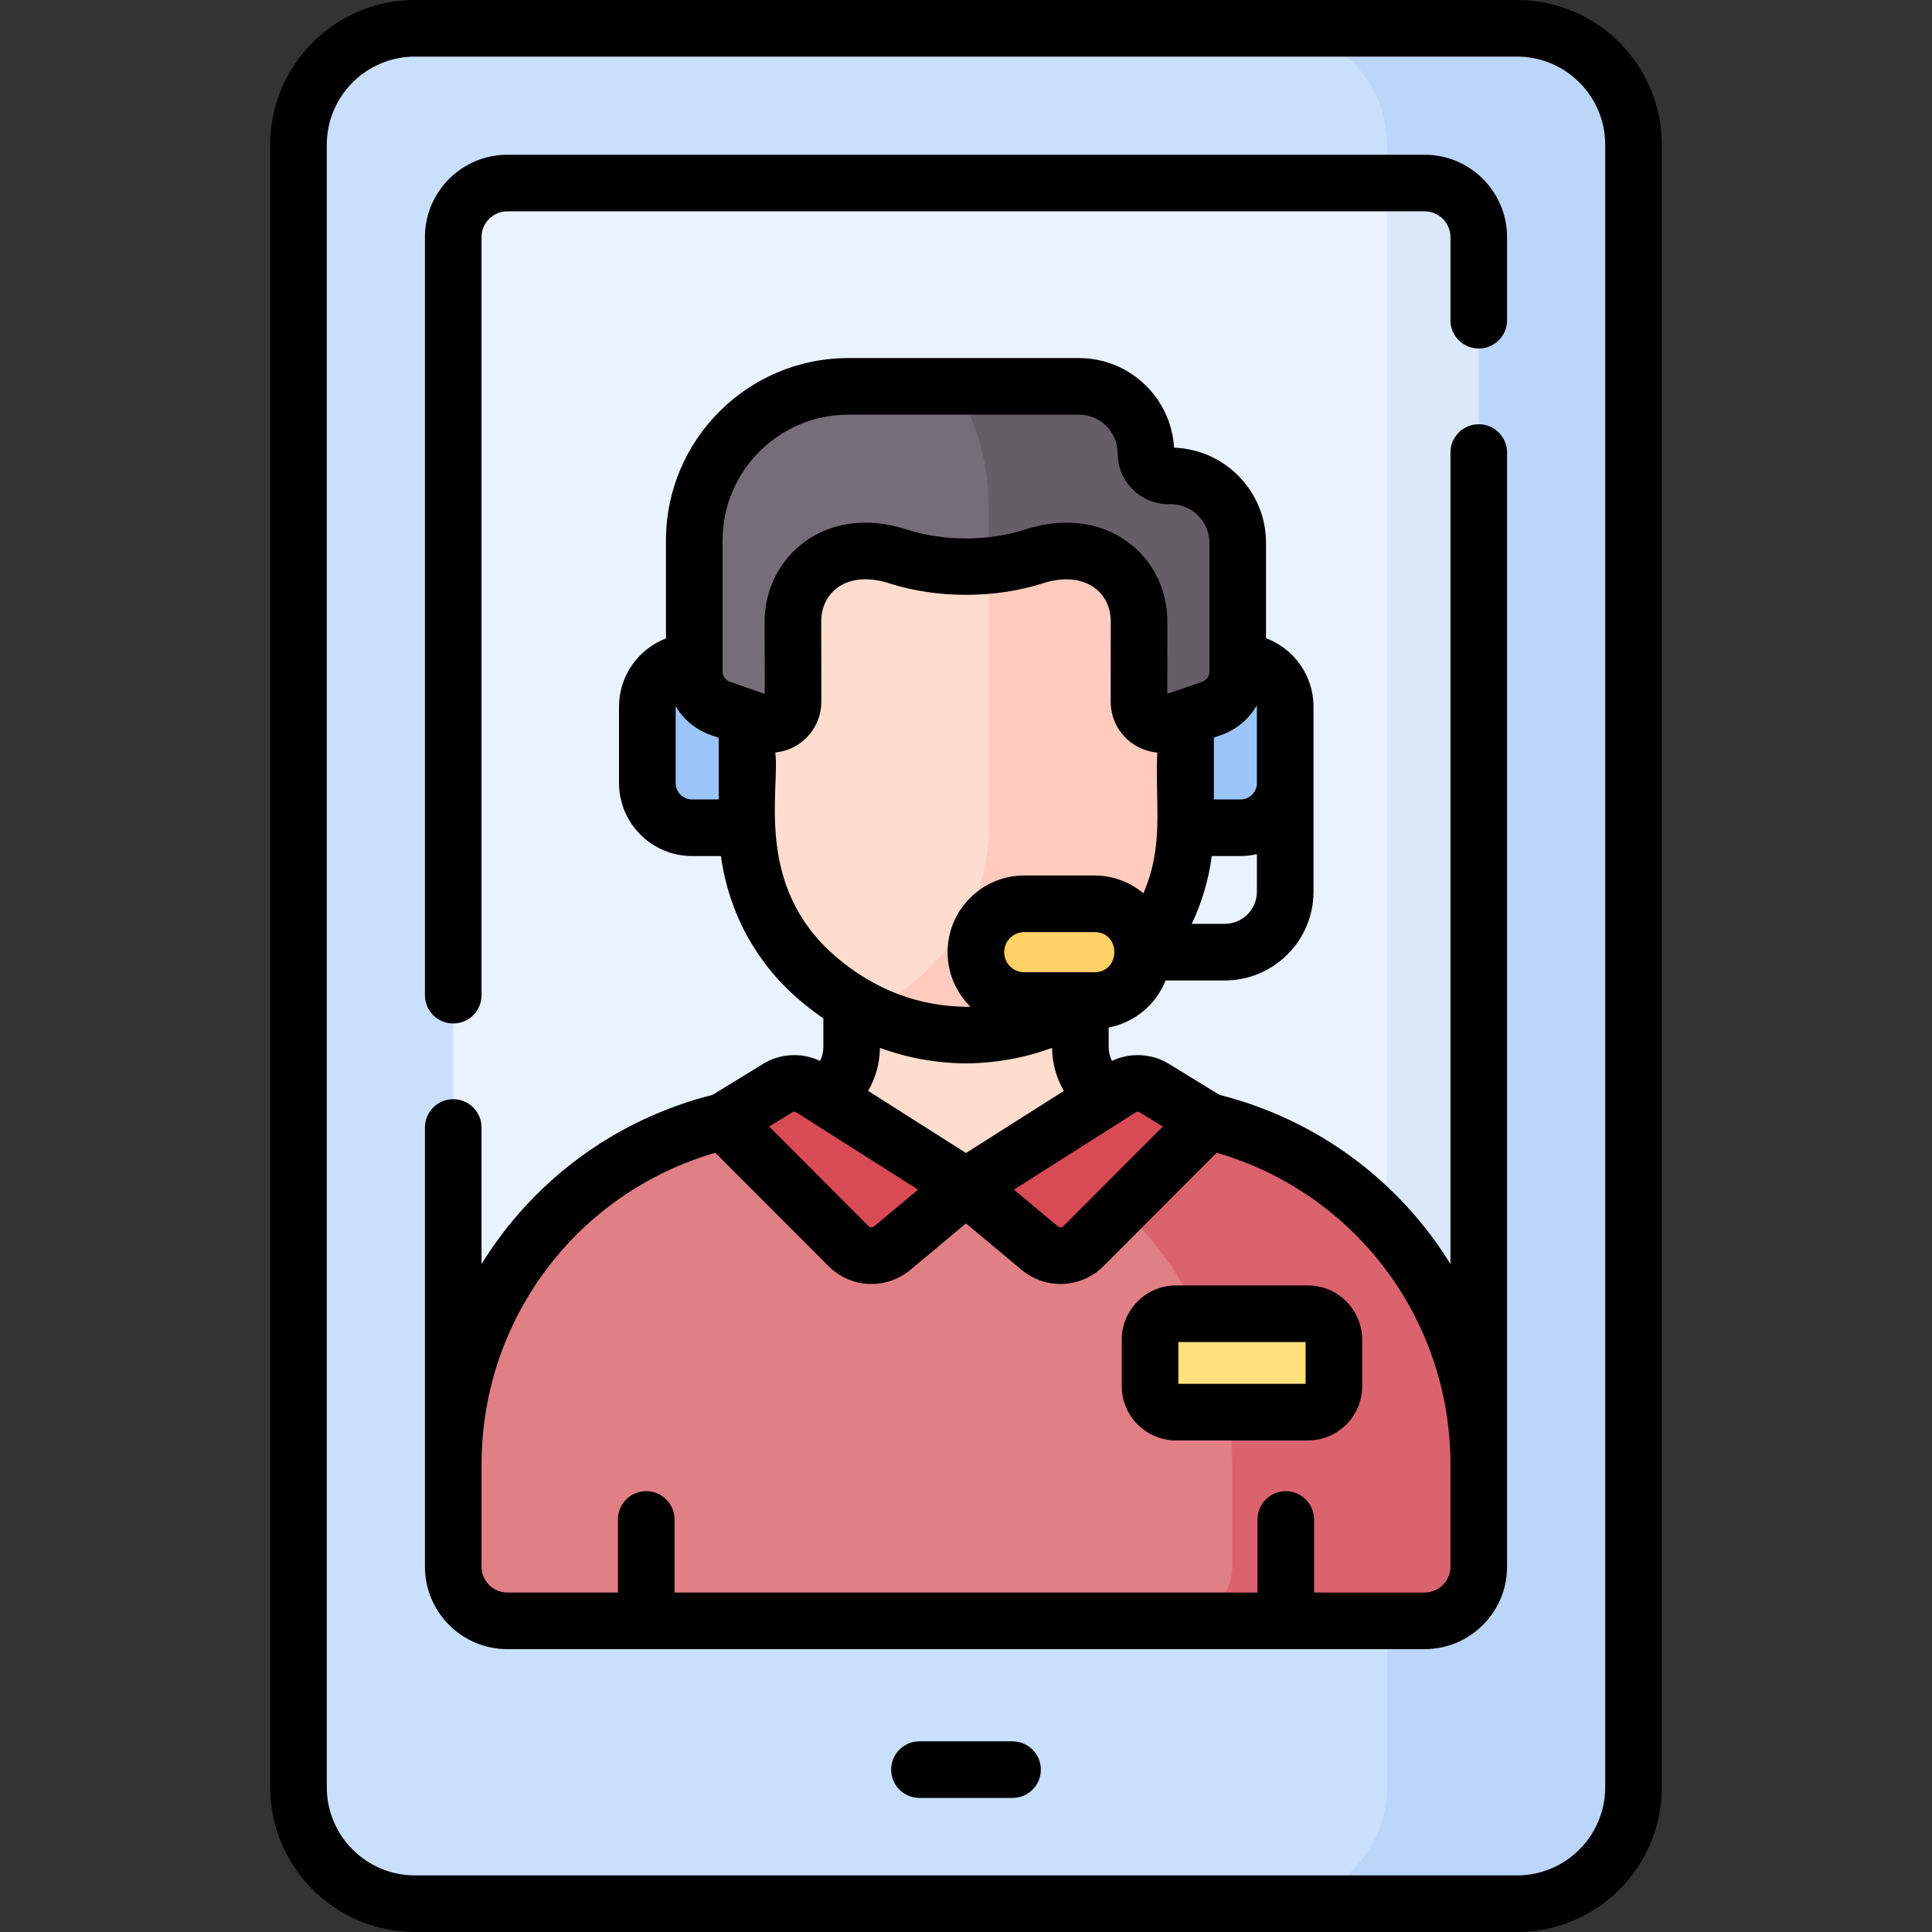 <svg id="Capa_1" enable-background="new 0 0 512 512" height="512" viewBox="0 0 512 512" width="512" xmlns="http://www.w3.org/2000/svg"><rect x="0" y="0" width="512" height="512" fill="#333333" stroke="none"/><g><g><g><g><g><g><g><g><g><g><path d="m402.036 504.5h-292.072c-17.044 0-30.861-13.817-30.861-30.861v-435.278c0-17.044 13.817-30.861 30.861-30.861h292.073c17.044 0 30.861 13.817 30.861 30.861v435.278c0 17.044-13.817 30.861-30.862 30.861z" fill="#c9e0fd"/><path d="m120.113 415.199v-352.353c0-7.917 6.418-14.336 14.336-14.336h243.103c7.917 0 14.336 6.418 14.336 14.336v352.353c0 7.917-6.418 14.336-14.336 14.336h-243.104c-7.917-.001-14.335-6.419-14.335-14.336z" fill="#eaf2ff"/><path d="m402.036 7.5h-65.333c17.044 0 30.861 13.817 30.861 30.861v435.278c0 17.044-13.817 30.861-30.861 30.861h65.333c17.044 0 30.861-13.817 30.861-30.861v-435.278c.001-17.044-13.816-30.861-30.861-30.861z" fill="#bcd6f9"/><path d="m377.552 48.51h-9.987v381.024h9.987c7.917 0 14.336-6.418 14.336-14.336v-352.352c-.001-7.918-6.419-14.336-14.336-14.336z" fill="#dbe8f9"/></g></g></g></g></g></g></g><g><g><g><g><g><g><g><g><g><g><path d="m286.301 277.418v-43.538h-60.602v43.538c0 7.407-5.136 13.786-12.306 15.435 0 0 1.608 35.796 42.607 35.796s45.2-35.271 45.2-35.271l-2.043-.393c-7.462-1.437-12.856-7.967-12.856-15.567z" fill="#ffddce"/><path d="m120.113 415.199c0 7.917 6.418 14.336 14.336 14.336h243.103c7.917 0 14.336-6.418 14.336-14.336v-27.047c0-44.883-31.853-83.451-75.927-91.933l-14.76-2.841c-10.889 11.702-43.666 21.059-43.666 21.059s-33.232-9.578-44.141-21.584c-.184.042-.364.096-.551.131l-16.803 3.234c-44.074 8.482-75.927 47.05-75.927 91.933z" fill="#e07f84"/><g><path d="m315.96 296.218-14.76-2.841c-4.729 5.082-13.585 9.72-22.093 13.343 28.662 16.258 47.447 46.975 47.447 81.431v27.047c0 7.917-6.418 14.336-14.336 14.336h65.333c7.917 0 14.336-6.418 14.336-14.336v-27.047c0-44.883-31.853-83.451-75.927-91.933z" fill="#db636e"/></g></g></g></g></g></g></g><path d="m314.187 175.41-.155-6.341c-.139-33.484-27.771-56.682-58.406-56.897-30.502.475-58.07 23.783-57.93 57.394l.262 5.845v43.949c.392 15.464 6.833 29.63 18.475 39.69 9.372 8.099 22.528 15.147 39.869 15.269 17.339-.27 30.436-7.43 39.74-15.608 11.557-10.159 17.882-23.884 18.145-39.35z" fill="#ffddce"/><g><g><path d="m197.958 175.41v43.949h-14.556c-6.545 0-11.85-5.306-11.85-11.85v-20.249c0-6.545 5.306-11.85 11.85-11.85z" fill="#9bc4f9"/></g></g><g><g><path d="m314.187 175.41v43.949h14.556c6.545 0 11.85-5.306 11.85-11.85v-20.249c0-6.545-5.306-11.85-11.85-11.85z" fill="#9bc4f9"/></g></g><path d="m314.033 169.07c-.136-32.643-26.401-55.5-56.105-56.827 2.521 6.332 3.944 13.318 3.975 20.827l.155 6.341v79.949c-.264 15.467-6.588 29.192-18.145 39.35-3.945 3.467-8.579 6.745-13.921 9.398 7.382 3.664 16.118 6.138 26.31 6.21 17.339-.27 30.436-7.43 39.74-15.608 11.557-10.159 17.882-23.884 18.145-39.35v-43.95z" fill="#ffcbbe"/><path d="m310.272 126.12h-.598c-3.309 0-5.991-2.682-5.991-5.991 0-9.797-7.942-17.739-17.739-17.739h-61.13c-22.548 0-40.826 18.278-40.826 40.826v34.736c0 4.416 2.795 8.349 6.965 9.801l11.207 3.902c3.917 1.364 8.008-1.548 8.001-5.696l-.025-21.201c-.043-10.311 8.179-18.704 18.366-18.748l.222-.001c3.118-.013 6.202.471 9.147 1.417 5.219 1.677 10.627 2.694 16.109 2.67h4.038c5.482.023 10.89-.993 16.109-2.67 2.945-.946 6.029-1.431 9.147-1.417l.222.001c10.186.044 18.409 8.438 18.366 18.748l-.021 21.203c-.006 4.147 4.085 7.058 8.002 5.694l11.203-3.902c4.17-1.452 6.965-5.385 6.965-9.801v-34.093c0-9.797-7.942-17.739-17.739-17.739z" fill="#756e78"/><path d="m310.272 126.12h-.598c-3.309 0-5.991-2.682-5.991-5.991 0-9.797-7.942-17.739-17.739-17.739h-33.15c5.675 8.626 9.059 19.027 9.108 30.679l.155 6.341v10.518c4.098-.351 8.138-1.239 12.071-2.503 2.945-.946 6.03-1.431 9.147-1.417l.222.001c10.186.044 18.409 8.438 18.366 18.748l-.021 21.203c-.006 4.147 4.085 7.058 8.002 5.694l11.203-3.902c4.17-1.452 6.965-5.385 6.965-9.801v-34.093c-.001-9.796-7.943-17.738-17.74-17.738z" fill="#665e66"/><path d="m290.009 265.157h-18.563c-7.082 0-12.823-5.741-12.823-12.823 0-7.082 5.741-12.823 12.823-12.823h18.563c7.082 0 12.823 5.741 12.823 12.823 0 7.082-5.741 12.823-12.823 12.823z" fill="#ffd064"/></g><g><path d="m206.164 288.322-14.351 8.8 33.14 33.191c3.159 3.076 8.132 3.265 11.516.438l19.531-16.315-41.06-26.048c-2.673-1.695-6.078-1.721-8.776-.066z" fill="#d84a54"/><g><path d="m305.836 288.322 14.351 8.8-33.14 33.191c-3.159 3.076-8.132 3.265-11.516.438l-19.531-16.315 41.06-26.048c2.673-1.695 6.078-1.721 8.776-.066z" fill="#d84a54"/></g></g></g></g><path d="m311.65 374.232h34.971c3.794 0 6.87-3.076 6.87-6.87v-12.336c0-3.794-3.076-6.87-6.87-6.87h-34.971c-3.794 0-6.87 3.076-6.87 6.87v12.336c0 3.794 3.076 6.87 6.87 6.87z" fill="#ffe07d"/></g></g></g><g><g><path d="m268.336 461.47h-24.673c-4.143 0-7.5 3.357-7.5 7.5s3.357 7.5 7.5 7.5h24.673c4.143 0 7.5-3.357 7.5-7.5s-3.357-7.5-7.5-7.5z"/><path d="m402.036 0h-292.072c-21.152 0-38.361 17.209-38.361 38.361v435.277c0 21.152 17.209 38.361 38.361 38.361h292.072c21.152 0 38.361-17.209 38.361-38.361v-435.277c0-21.152-17.209-38.361-38.361-38.361zm23.361 473.639c0 12.882-10.479 23.361-23.361 23.361h-292.072c-12.882 0-23.361-10.479-23.361-23.361v-435.278c0-12.882 10.479-23.361 23.361-23.361h292.072c12.882 0 23.361 10.479 23.361 23.361z"/><path d="m391.888 112.422c-4.143 0-7.5 3.357-7.5 7.5v215.072c-13.422-21.778-35.001-38.209-61.236-44.852l-13.395-8.214h-.001c-4.562-2.799-10.296-3.051-15.072-.778-.573-1.141-.883-2.414-.883-3.732v-5.116c6.889-1.305 12.559-6.1 15.097-12.469h15.673c12.971 0 23.522-10.552 23.522-23.522v-49.05c0-8.29-5.24-15.379-12.582-18.129v-25.272c0-13.627-10.855-24.766-24.372-25.225-.775-13.225-11.779-23.744-25.195-23.744h-61.13c-26.647 0-48.326 21.679-48.326 48.325v25.971c-7.266 2.789-12.437 9.839-12.437 18.074v20.249c0 10.669 8.681 19.35 19.351 19.35h7.651c2.05 14.843 9.168 28.094 20.476 37.865 2.167 1.872 4.391 3.591 6.67 5.158v7.535c0 1.318-.311 2.591-.885 3.731-4.774-2.272-10.506-2.02-15.07.779h-.001l-13.395 8.214c-26.235 6.642-47.814 23.073-61.236 44.851v-36.197c0-4.143-3.357-7.5-7.5-7.5s-7.5 3.357-7.5 7.5v116.403c0 12.04 9.796 21.835 21.836 21.835h243.104c12.04 0 21.836-9.795 21.836-21.835v-295.277c0-4.143-3.358-7.5-7.5-7.5zm-89.972 182.293 6.249 3.833-26.371 26.411c-.407.374-1.024.393-1.455.036l-11.646-9.729c7.26-4.606 26.208-16.626 32.386-20.545.255-.16.577-.165.837-.006zm31.178-107.454v20.249c0 2.398-1.952 4.35-4.351 4.35h-7.056v-16.387c.831-.44 7.321-1.534 11.395-8.528.008.103.012.209.012.316zm-43.085 70.396c-4.682 0-13.899 0-18.563 0-2.936 0-5.323-2.389-5.323-5.324s2.388-5.323 5.323-5.323h18.563c7.146 0 7.003 10.647 0 10.647zm34.562-12.824h-8.747c2.68-5.624 4.468-11.665 5.311-17.974h7.608c1.495 0 2.952-.171 4.351-.493v9.944c0 4.7-3.823 8.523-8.523 8.523zm-133.083-101.617c0-18.376 14.95-33.325 33.326-33.325h61.13c5.646 0 10.239 4.593 10.239 10.238 0 7.439 6.052 13.491 13.491 13.491h.598c5.646 0 10.239 4.594 10.239 10.239v34.093c0 1.224-.776 2.315-1.932 2.718-.669.233-9.75 3.396-9.236 3.217l.019-19.098c.072-17.406-16.193-31.356-37.528-24.504-10.064 3.235-21.723 3.194-31.668 0-21.647-6.954-37.598 7.557-37.528 24.481l.022 19.12c-.746-.26-9.746-3.393-9.24-3.217-1.155-.402-1.932-1.494-1.932-2.718zm-12.436 64.294v-20.249c0-.03 0-.059.001-.089 4.13 6.854 10.467 7.861 11.405 8.35v16.338h-7.056c-2.398-.001-4.35-1.952-4.35-4.35zm26.406-8.088c6.916-.679 12.215-6.495 12.204-13.472l-.024-21.224c-.033-7.984 7.057-13.655 17.94-10.16 12.815 4.117 28.139 4.084 40.844 0 10.625-3.412 17.974 2.045 17.94 10.185l-.021 21.198c-.009 6.96 5.296 12.869 12.346 13.486-.608 14.24 1.888 24.286-3.668 37.298-3.528-2.947-8.066-4.723-13.011-4.723h-18.563c-11.206 0-20.323 9.117-20.323 20.323 0 5.653 2.32 10.775 6.058 14.462-.302.01-.606.018-.91.023-12.534-.107-24.395-4.336-34.935-13.443-21.63-18.692-14.588-44.198-15.877-53.953zm50.791 82.396h.053c.039 0 .077 0 .116-.001 7.802-.121 15.289-1.502 22.385-4.119.048 4.077 1.151 7.989 3.13 11.405l-25.933 16.452-25.935-16.453c1.98-3.415 3.083-7.327 3.132-11.405 7.268 2.685 14.968 4.065 23.052 4.121zm-46.165 12.897c.259-.158.579-.158.838.007 6.35 4.028 25.138 15.947 32.386 20.545l-11.647 9.729c-.428.356-1.047.338-1.454-.036l-26.371-26.411zm167.468 127.319h-29.308v-19.367c0-4.143-3.357-7.5-7.5-7.5s-7.5 3.357-7.5 7.5v19.367h-154.488v-19.367c0-4.143-3.357-7.5-7.5-7.5s-7.5 3.357-7.5 7.5v19.367h-29.308c-3.77 0-6.836-3.066-6.836-6.835v-27.048c0-38.577 25.272-71.995 61.955-82.662l30.078 30.122c.025.025.05.05.075.074 5.943 5.787 15.213 6.123 21.556.821l14.724-12.298 14.723 12.299c6.354 5.309 15.622 4.957 21.557-.821.025-.024.05-.049.075-.074l30.078-30.122c36.683 10.667 61.954 44.085 61.954 82.662 0 .026.001.052.001.077v26.97c0 3.769-3.067 6.835-6.836 6.835z"/><path d="m377.552 41.01h-243.104c-12.04 0-21.836 9.796-21.836 21.836v200.887c0 4.143 3.357 7.5 7.5 7.5s7.5-3.357 7.5-7.5v-200.887c0-3.77 3.066-6.836 6.836-6.836h243.104c3.77 0 6.836 3.066 6.836 6.836v22.014c0 4.143 3.357 7.5 7.5 7.5s7.5-3.357 7.5-7.5v-22.014c0-12.04-9.796-21.836-21.836-21.836z"/><path d="m346.621 340.655h-34.971c-7.924 0-14.37 6.446-14.37 14.37v12.336c0 7.924 6.446 14.37 14.37 14.37h34.971c7.924 0 14.371-6.446 14.371-14.37v-12.336c0-7.923-6.447-14.37-14.371-14.37zm-.629 26.076h-33.712v-11.076h33.712z"/></g></g></g></svg>